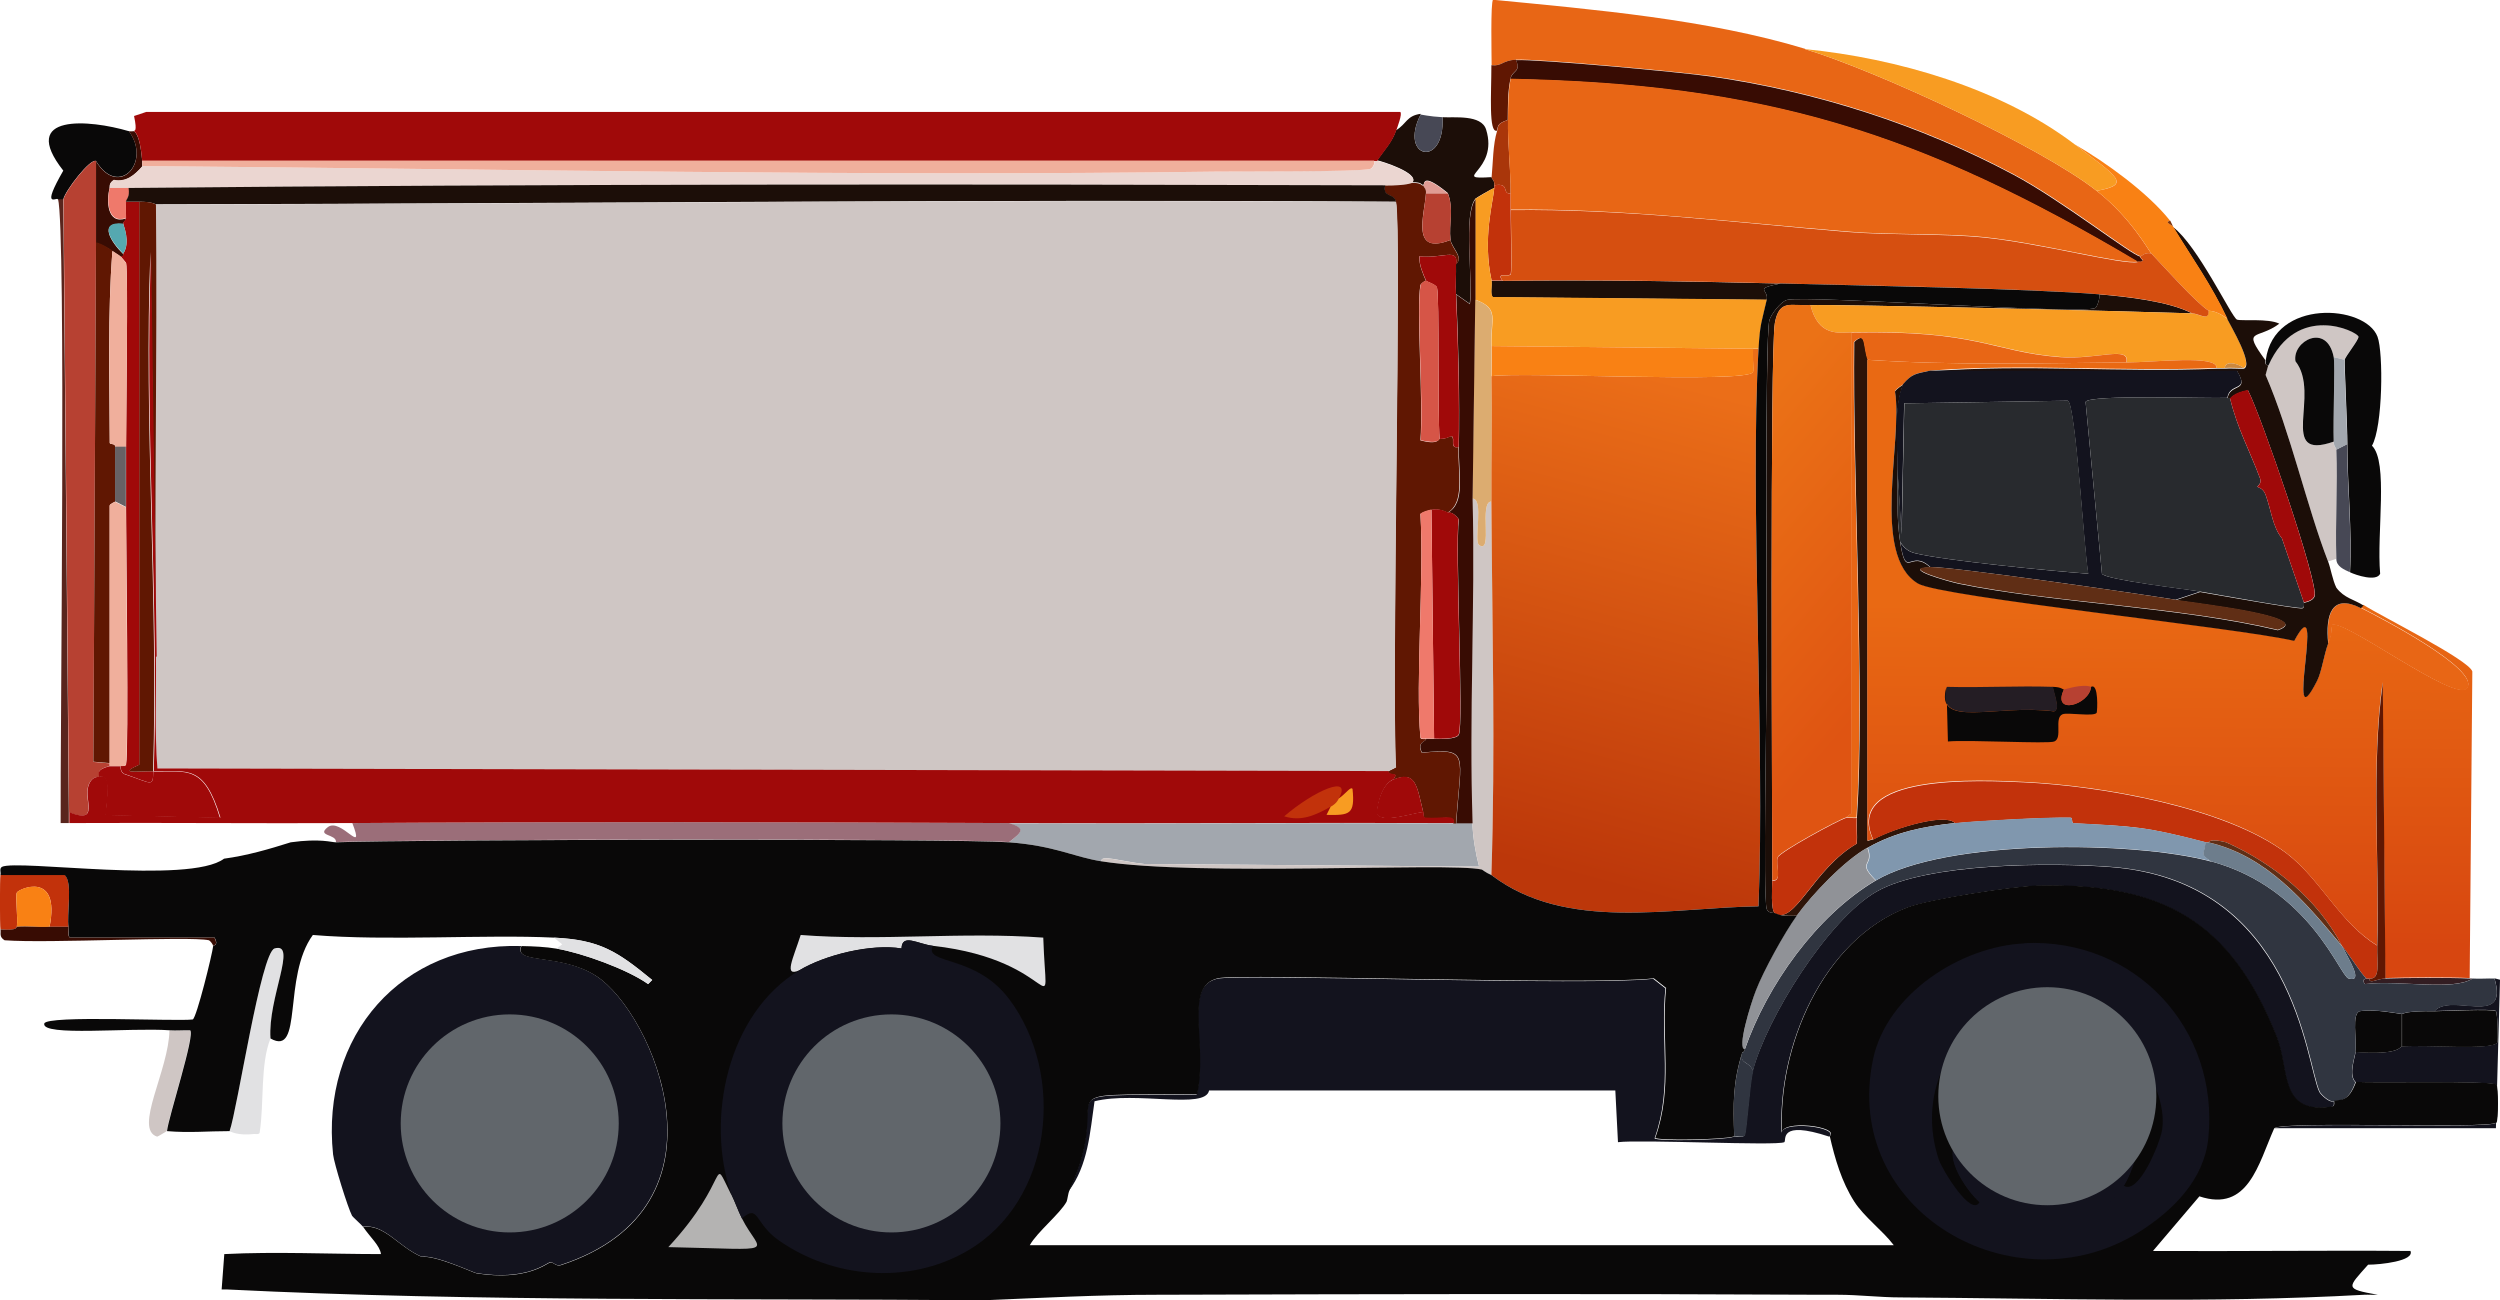 <?xml version="1.0" encoding="UTF-8"?>
<svg id="Capa_2" data-name="Capa 2" xmlns="http://www.w3.org/2000/svg" xmlns:xlink="http://www.w3.org/1999/xlink" viewBox="0 0 103.88 54.02">
  <defs>
    <style>
      .cls-1 {
        fill: #c76203;
      }

      .cls-1, .cls-2, .cls-3, .cls-4, .cls-5, .cls-6, .cls-7, .cls-8, .cls-9, .cls-10, .cls-11, .cls-12, .cls-13, .cls-14, .cls-15, .cls-16, .cls-17, .cls-18, .cls-19, .cls-20, .cls-21, .cls-22, .cls-23, .cls-24, .cls-25, .cls-26, .cls-27, .cls-28, .cls-29, .cls-30, .cls-31, .cls-32, .cls-33, .cls-34, .cls-35, .cls-36, .cls-37, .cls-38, .cls-39, .cls-40, .cls-41, .cls-42, .cls-43, .cls-44, .cls-45, .cls-46, .cls-47, .cls-48 {
        stroke-width: 0px;
      }

      .cls-2 {
        fill: #303540;
      }

      .cls-3 {
        fill: #282a2e;
      }

      .cls-4 {
        fill: #474855;
      }

      .cls-5 {
        fill: #1c0e08;
      }

      .cls-6 {
        fill: #431e07;
      }

      .cls-7 {
        fill: #f0af9c;
      }

      .cls-8 {
        fill: #f89c22;
      }

      .cls-9 {
        fill: #13131e;
      }

      .cls-10 {
        fill: #b4b3b2;
      }

      .cls-11 {
        fill: #7c310a;
      }

      .cls-12 {
        fill: #eba630;
      }

      .cls-13 {
        fill: #d65547;
      }

      .cls-14 {
        fill: #797c81;
      }

      .cls-15 {
        fill: #380c03;
      }

      .cls-16 {
        fill: #dcac70;
      }

      .cls-17 {
        fill: #331d22;
      }

      .cls-18 {
        fill: #a00909;
      }

      .cls-19 {
        fill: #c2320b;
      }

      .cls-20 {
        fill: #602e15;
      }

      .cls-21 {
        fill: #e09c94;
      }

      .cls-22 {
        fill: #f98114;
      }

      .cls-23 {
        fill: #8e4a13;
      }

      .cls-24 {
        fill: url(#Degradado_sin_nombre_407);
      }

      .cls-25 {
        fill: #090808;
      }

      .cls-26 {
        fill: #241d24;
      }

      .cls-27 {
        fill: #ef796b;
      }

      .cls-28 {
        fill: #ebd6d1;
      }

      .cls-29 {
        fill: #ca873e;
      }

      .cls-30 {
        fill: #9b6e79;
      }

      .cls-31 {
        fill: #676164;
      }

      .cls-32 {
        fill: #b74132;
      }

      .cls-33 {
        fill: #e86615;
      }

      .cls-34 {
        fill: url(#Degradado_sin_nombre_446);
      }

      .cls-35 {
        fill: #8097ae;
      }

      .cls-36 {
        fill: #59251d;
      }

      .cls-37 {
        fill: #a9360a;
      }

      .cls-38 {
        fill: url(#Degradado_sin_nombre_445);
      }

      .cls-39 {
        fill: #2e1408;
      }

      .cls-40 {
        fill: #601702;
      }

      .cls-41 {
        fill: #d64f10;
      }

      .cls-42 {
        fill: #cfc6c4;
      }

      .cls-43 {
        fill: #a2a7ae;
      }

      .cls-44 {
        fill: #6d7d8c;
      }

      .cls-45 {
        fill: #55a8b0;
      }

      .cls-46 {
        fill: #909297;
      }

      .cls-47 {
        fill: #61666b;
      }

      .cls-48 {
        fill: #e1e1e3;
      }
    </style>
    <linearGradient id="Degradado_sin_nombre_407" data-name="Degradado sin nombre 407" x1="90.14" y1="25.15" x2="90.03" y2="39.31" gradientUnits="userSpaceOnUse">
      <stop offset="0" stop-color="#e96913"/>
      <stop offset="1" stop-color="#d74610"/>
    </linearGradient>
    <linearGradient id="Degradado_sin_nombre_445" data-name="Degradado sin nombre 445" x1="70.35" y1="16.07" x2="64.94" y2="36.31" gradientUnits="userSpaceOnUse">
      <stop offset="0" stop-color="#eb6e18"/>
      <stop offset="1" stop-color="#bc370a"/>
    </linearGradient>
    <linearGradient id="Degradado_sin_nombre_446" data-name="Degradado sin nombre 446" x1="69.74" y1="20.43" x2="78.67" y2="28.11" gradientUnits="userSpaceOnUse">
      <stop offset="0" stop-color="#eb7216"/>
      <stop offset="1" stop-color="#df5412"/>
    </linearGradient>
  </defs>
  <g id="Capa_1-2" data-name="Capa 1">
    <g>
      <g>
        <path class="cls-42" d="M97.42,14.95l-.45-.11c-.28-1.45-1.72-.67-1.59.17,1.07,1.37-.77,4.17,1.59,3.34,0,.24.11.25.11.34.06,1.5-.05,3.02,0,4.53l-.34.11c-.9-2.28-1.57-5.39-2.6-7.76l.11-.4c1.17-2.63,3.69-1.41,3.74-1.19.03.14-.55.84-.57.96Z"/>
        <path class="cls-48" d="M11.24,43.15c-.43,1.06-.26,2.67-.45,3.91-.01.1-.23.05-.23.06-.7.08-.97-.11-1.02-.11.33-.93,1.29-7.42,1.87-7.59.97-.28-.29,2.07-.17,3.74Z"/>
        <path class="cls-42" d="M6.93,47s-.37.23-.4.23c-.99-.31.49-2.76.51-4.42.28.02.57-.01.85,0,.23.15-.91,3.64-.96,4.19Z"/>
        <path class="cls-9" d="M96.97,45.76s.04.21-.06.23c-2.25.37-1.78-1.51-2.32-2.89-1.93-4.87-4.8-6.4-9.91-6.29-1.03.02-4.53.56-5.44.91-3.53,1.34-5.4,5.83-5.21,9.4-.09-.59,2.43-.3,1.98.11-2.15-.71-1.76.17-1.87.23-.31.16-5.98-.12-6.91,0l-.11-2.15h-16.88c-.15.81-3.03.02-4.76.45-.19,1.29-.26,2.65-1.08,3.74,2.07-4.44-1.61-3.94,5.32-4.02.45-2.14-.58-4.46.85-4.81.88-.22,15.62.31,18.12,0l.51.4c-.22,2.18.31,4.11-.45,6.23.1.13,2.85.08,3.28-.06.12-.04.34.07.45-.06.08-.12.21-2.15.34-2.66.57-2.19,3.13-6.32,5.15-7.47,2.1-1.2,7.3-1.21,9.74-1.02,7.62.59,8.1,8.18,8.66,9.34.05.1.39.44.57.4Z"/>
        <path class="cls-43" d="M60.39,34.2h.79c.02.57.13,1.25.28,1.81l-13.93-.11c-.99-.12-1.82-.4-1.76-.11-1.16-.18-1.94-.65-3.85-.79.51-.41.74-.56,0-.79,6.15.02,12.31-.02,18.46,0Z"/>
        <path class="cls-30" d="M41.93,34.2c.74.23.51.39,0,.79-2.19-.16-24.71-.12-27.97,0,.03-.34-.83-.24-.34-.62.54-.42,1.57,1.26,1.02-.17,9.11-.06,18.19-.04,27.29,0Z"/>
        <path class="cls-42" d="M61.97,20.84c.03,5.17.17,10.35,0,15.52-.23-.09-.37-.22-.4-.23-1.43-.31-11.75.3-15.8-.34-.07-.29.77,0,1.76.11l13.93.11c-.15-.56-.26-1.24-.28-1.81-.15-4.48.11-8.99,0-13.48.51,0,.04,1.76.28,1.93.59.4-.02-1.81.51-1.81Z"/>
        <g>
          <path class="cls-9" d="M94.48,46.89c.38-.31,8.85.04,9.23-.23.09-.07.09-1.52,0-1.59-.24-.17-5.16-.06-5.83-.11-.3-.3-.03-.99,0-1.25,1.85.14,1.82-.22,1.93-.23,1.03-.08,3.79.17,3.96-.17.04-.08.01-1.2-.06-1.3-.08-.11-2.28,0-2.55,0,.7-.79,3.11.72,2.49-1.36l.23.06-.17,6.17h-9.23Z"/>
          <path class="cls-17" d="M98.44,40.66c.04.25.28.01.68,0,.89-.03,2.63-.04,3.51,0,.04,0,.08,0,.11,0-.79.52-3.04.06-4.47.23-.18-.21.07-.22.06-.23h.11Z"/>
          <path class="cls-25" d="M101.16,42.02c.27,0,2.47-.11,2.55,0,.07.1.1,1.22.06,1.3-.18.34-2.93.09-3.96.17v-1.36c.07,0,.11-.13,1.36-.11Z"/>
          <path class="cls-25" d="M99.8,42.13v1.36c-.1,0-.07.36-1.93.23.06-.6-.15-1.56.17-1.7.65-.11,1.67.12,1.76.11Z"/>
        </g>
        <g>
          <path class="cls-5" d="M59.03,4.76c-.93,1.83,1.02,2.26.91.11.48.03,1.61-.12,1.81.51.55,1.75-1.54,2.09.23,1.98,0,.09.13.11.11.34,0,.04,0,.08,0,.11-.12.04-.77.42-.79.45-.5.67-.09,3.29-.23,4.36l-.57-.4c-.02-.41.01-.83,0-1.25.34-.28-.19-.68-.23-1.02-.07-.64.14-1.3-.11-1.93-1.11-.91-.95-.34-1.02-.34-.11,0-.02-.11-.45-.11.3-.38-1.29-.88-1.47-.91.28-.4.63-.77.79-1.25.44-.26.43-.6,1.02-.68Z"/>
          <path class="cls-4" d="M59.94,4.87c.11,2.15-1.84,1.71-.91-.11.05,0,.35.08.91.11Z"/>
          <path class="cls-21" d="M60.16,8.04h-.91c.01-.21-.07-.21-.11-.34.07,0-.09-.57,1.02.34Z"/>
        </g>
        <g>
          <g>
            <path class="cls-25" d="M97.65,23.78c.09-1.78-.11-3.55-.11-5.32,0-.79-.13-3.34-.11-3.51.01-.12.59-.83.57-.96-.05-.22-2.57-1.44-3.74,1.19-.18.01-.09-.19-.11-.23.34-2.55,4.13-2.3,4.64-.96.25.66.22,3.75-.23,4.53.69.68.19,3.6.34,5.32-.15.34-1,.06-1.25-.06Z"/>
            <path class="cls-4" d="M97.65,23.78c-.24-.11-.58-.24-.57-.57-.05-1.51.06-3.03,0-4.53l.45-.23c0,1.77.2,3.55.11,5.32Z"/>
          </g>
          <path class="cls-43" d="M97.42,14.95c-.02.17.11,2.72.11,3.51l-.45.23c0-.09-.1-.1-.11-.34-.03-.93.06-3.17,0-3.51l.45.11Z"/>
          <path class="cls-25" d="M96.97,14.84c.06.34-.03,2.59,0,3.51-2.36.83-.51-1.97-1.59-3.34-.14-.84,1.31-1.62,1.59-.17Z"/>
        </g>
        <g>
          <path class="cls-19" d="M2.85,38.51h-.79c.46-2.34-1.28-1.58-1.36-1.42-.07.15.05,1.02,0,1.42-.03,0,.07.18-.68.11-.03-.16-.03-2.15,0-2.27h2.66c.36.27.08,1.69.17,2.15Z"/>
          <path class="cls-22" d="M2.06,38.51c-.45.03-.91-.04-1.36,0,.05-.4-.07-1.27,0-1.42.07-.17,1.82-.92,1.36,1.42Z"/>
        </g>
        <path class="cls-16" d="M61.97,14.38c.02.41,0,.83,0,1.25.03,1.73-.01,3.47,0,5.21-.53,0,.08,2.21-.51,1.81-.24-.17.22-1.94-.28-1.93l.11-8.27c1.04.38.63.8.68,1.93Z"/>
        <g>
          <path class="cls-39" d="M77.6,14.95v19.99l.23-.06c.98-.52,3.03-1.1,3.4-.68-1.31.14-2.46.37-3.62,1.02-.96.53-2.29,1.93-2.94,2.83-.34,0-.57.04-.91-.11.82.52,1.58-1.84,3.4-2.89.02-.36-.02-.72,0-1.08.34-5.02-.18-14.25-.11-19.76.51-.48.36.16.57.74Z"/>
          <path class="cls-5" d="M91.08,13.02c-2.26-.08-15.06-.39-15.86-.34-.78.05-1.28-.27-1.47.74-.21,1.14-.11,20.07-.11,23.16,0,.26-.07,1.24.11,1.36-.02-.01-.28.02-.34-.17-.16-.48,0-8.62,0-10.08,0-1.91-.07-13.69.11-14.38.07-.25.47-.78.74-.85.77-.2,12.22.62,12.8.34.08-.04.21-.43.17-.57,1.14.1,2.9.29,3.85.79Z"/>
          <path class="cls-19" d="M98.78,39.3c-.02.73.15,1.41-.34,1.36h-.11c-.26-.24-.67-.94-1.02-1.36-.99-1.93-2.85-3.43-4.81-4.3-.72-.18-.7,0-.74,0-.04,0-.08,0-.11,0-2.49-.65-2.94-.66-5.49-.79-.09,0-.03-.22-.11-.23-.78-.03-3.91.13-4.81.23-.37-.43-2.42.16-3.4.68-1.26-2.76,4.47-2.46,6.29-2.38,3.15.15,8.32,1.03,10.87,2.94,1.42,1.07,2.23,2.91,3.79,3.85Z"/>
          <path class="cls-8" d="M91.08,13.02c.29.01.71.35.68-.11.04.02.3-.04.79.34.12.25,1.09,1.87.68,2.04-.23-.17-.74-.34-.79,0-.11,0-.23,0-.34,0,.06-.56-2.59-.23-3.74-.23.16-.72-1.21-.1-2.77-.23-2.8-.22-3.36-1.13-8.66-1.02-.51.01-1.37.19-1.7-1.13.79-.05,13.6.26,15.86.34Z"/>
          <path class="cls-33" d="M88.36,15.06c-3.59.03-7.19.13-10.76-.11-.21-.57-.05-1.21-.57-.74-.06,5.52.45,14.75.11,19.76-.14.02-.34-.03-.45,0l.23-.17V13.82c5.3-.11,5.86.8,8.66,1.02,1.56.12,2.94-.5,2.77.23Z"/>
          <g>
            <path class="cls-24" d="M88.36,15.06c1.14,0,3.8-.33,3.74.23-3.95.17-7.94-.2-11.89.11-.6.13-.74.1-1.13.57-.01.02-.25.14-.34.28.34,2-1.01,6.82.96,7.98.94.56,13.28,1.83,15.63,2.38,1.39-2.56-.48,4.5.96,1.64.18-.36.28-1.08.45-1.53.1-.27.16-.44.11-.74.32-.46,5.19,3.27,5.66,2.6.56-.78-3.71-2.98-4.42-3.34l.11-.11c.71.46,4.38,2.28,4.53,2.77l-.11,12.74c-.88-.04-2.63-.03-3.51,0l-.11-12.29c-.49,3.53-.12,7.31-.23,10.93-1.56-.94-2.37-2.78-3.79-3.85-2.55-1.92-7.73-2.79-10.87-2.94-1.81-.09-7.55-.38-6.29,2.38l-.23.06V14.95c3.57.24,7.17.14,10.76.11Z"/>
            <g>
              <g>
                <path class="cls-33" d="M98.1,25.26c.71.36,4.98,2.56,4.42,3.34-.47.66-5.35-3.07-5.66-2.6.05.29,0,.46-.11.74-.12-1.2.14-2.09,1.36-1.47Z"/>
                <path class="cls-40" d="M99.12,40.66c-.39.01-.64.25-.68,0,.49.05.32-.63.34-1.36.1-3.62-.26-7.4.23-10.93l.11,12.29Z"/>
              </g>
              <g>
                <path class="cls-25" d="M85.31,28.54c.36.01.39.11.45.11-.51,1.08,1.05.65,1.13-.11.32-.17.26,1.02.23,1.08-.12.17-1.21-.03-1.42.06-.36.16.02.98-.34,1.13-.24.11-3.6-.08-4.42,0l-.06-2.27c-.51,1.78,2.02.7,4.47,1.02.26-.1-.02-.74-.06-1.02Z"/>
                <path class="cls-26" d="M85.31,28.54c.04.28.31.92.06,1.02-2.45-.32-4.98.76-4.47-1.02,1.47.04,2.95-.05,4.42,0Z"/>
                <path class="cls-32" d="M86.89,28.54c-.08.77-1.64,1.19-1.13.11.06,0,.75-.25,1.13-.11Z"/>
              </g>
            </g>
          </g>
          <g>
            <path class="cls-5" d="M94.14,14.95s-.07.24.11.23l-.11.4c1.03,2.37,1.71,5.47,2.6,7.76.1.25.18.76.34,1.08.33.44.75.49,1.13.74l-.11.11c-1.22-.62-1.48.27-1.36,1.47-.17.45-.27,1.17-.45,1.53-1.44,2.86.42-4.2-.96-1.64-2.35-.55-14.68-1.82-15.63-2.38-1.98-1.17-.62-5.98-.96-7.98.09-.14.33-.27.34-.28-.38.91-.22,2.37-.23,3.51,0,1.04-.05,2.02.11,3.06.25,1.58.41.24,1.25,1.02-1.29.02.77.59,1.19.68,3.92.8,9.18.96,13.25,1.93,1.61-.55-3.44-1.11-4.25-1.25l1.02-.34c.64.11,4.04.72,4.25.68.1-.02.04-.22.06-.23.02-.01.39-.06.45-.28.16-.56-2.22-7.48-2.77-8.55-.63.13-.7.34-.74.34-.04,0-.08,0-.11,0,.09-.66.94-.23.4-1.13h-12.74c3.96-.31,7.94.06,11.89-.11.11,0,.23,0,.34,0,.26-.02.53.01.79,0,.41-.17-.56-1.79-.68-2.04-.68-1.45-1.45-2.51-2.27-3.85,1.03.77,2.44,3.76,2.66,3.85.17.07,1.31-.06,1.76.17-.92.69-1.58.15-.57,1.53Z"/>
            <path class="cls-9" d="M80.21,15.4h12.74c.55.9-.31.47-.4,1.13-.75.04-5.74-.15-5.89.17l.68,7.14c.15.25,3.53.64,4.08.74l-1.02.34c-1.73-.28-9.26-1.37-10.19-1.36-.84-.78-1,.56-1.25-1.02.17.24.33.38.62.45,1.22.3,5.58.73,7.19.85-.17-.83-.52-7.04-.85-7.19l-6.8.11-.11,5.44-.17-2.72c0-1.15-.16-2.6.23-3.51.39-.46.53-.43,1.13-.57Z"/>
            <path class="cls-3" d="M92.55,16.54s.08,0,.11,0c.3,1.26.83,2.21,1.25,3.34.08.22-.12.32-.11.34.01.04.23.04.34.34.23.62.29,1.34.68,1.81l.91,2.66s.04.21-.06.23c-.21.05-3.61-.57-4.25-.68-.55-.09-3.93-.49-4.08-.74l-.68-7.14c.15-.32,5.14-.13,5.89-.17Z"/>
            <path class="cls-3" d="M78.96,22.54c-.16-1.03-.12-2.02-.11-3.06l.17,2.72.11-5.44,6.8-.11c.33.15.68,6.36.85,7.19-1.61-.12-5.98-.55-7.19-.85-.29-.07-.45-.21-.62-.45Z"/>
            <path class="cls-20" d="M80.21,23.56c.93-.01,8.46,1.08,10.19,1.36.81.13,5.86.7,4.25,1.25-4.07-.97-9.33-1.12-13.25-1.93-.42-.09-2.48-.66-1.19-.68Z"/>
            <path class="cls-18" d="M95.73,25.03l-.91-2.66c-.39-.47-.45-1.19-.68-1.81-.11-.3-.33-.3-.34-.34,0-.02.19-.12.11-.34-.42-1.14-.95-2.08-1.25-3.34.04,0,.1-.21.74-.34.56,1.07,2.93,8,2.77,8.55-.06.23-.43.27-.45.28Z"/>
          </g>
          <path class="cls-29" d="M93.23,15.29c-.26.01-.53-.02-.79,0,.05-.34.57-.17.79,0Z"/>
          <g>
            <path class="cls-33" d="M75,2.04c2.92.88,9.77,4.04,12.12,5.89,1.43,1.12,2.15,2.48,2.27,2.6-.28-.06-.37.12-.45.11-.31-.02-3.25-2.33-5.27-3.4-3.88-2.07-8.22-3.46-12.57-4.08-1.22-.17-7.22-.73-8.1-.68-.57.03-.57.27-1.02.23,0-.36-.05-2.64.06-2.72,4.22.41,8.91.81,12.97,2.04Z"/>
            <path class="cls-8" d="M86.21,6c1.8,1.37,2.36,1.66.91,1.93-2.35-1.85-9.2-5.01-12.12-5.89,3.81.38,8.13,1.62,11.21,3.96Z"/>
            <path class="cls-22" d="M90.18,9.17c-.24.05,0,.14.11.23.81,1.34,1.59,2.4,2.27,3.85-.5-.38-.76-.32-.79-.34-.52-.33-1.84-1.81-2.38-2.38-.12-.13-.84-1.48-2.27-2.6,1.46-.26.89-.56-.91-1.93,1.3.75,3.04,2.01,3.96,3.17Z"/>
            <path class="cls-40" d="M62.99,2.49c.23.5-.16.42-.23.79-.12.61-.1,1.09-.11,1.7-.47.17-.39.26-.45.45-.35.11-.23-1.52-.23-2.72.45.05.45-.2,1.02-.23Z"/>
            <path class="cls-11" d="M90.29,9.4c-.12-.09-.35-.17-.11-.23l.11.23Z"/>
            <path class="cls-5" d="M62.43,11.67c3.85-.05,7.7.02,11.55.11-1.15.24-.47.23-.57.68q-5.69-.06-11.38-.11c-.13-.09-.02-.52-.06-.68h.45Z"/>
            <path class="cls-15" d="M88.93,10.65c-.02.08.12.16.11.17-.05.1-.15.04-.23.06-9.02-5.35-15.44-7.38-26.05-7.59.07-.37.46-.29.23-.79.88-.05,6.87.5,8.1.68,4.35.62,8.69,2.01,12.57,4.08,2.01,1.07,4.95,3.38,5.27,3.4Z"/>
            <g>
              <path class="cls-37" d="M62.77,8.04c-.39.03,0-.46-.68-.34.02-.23-.12-.25-.11-.34.06-.61.05-1.35.23-1.93.06-.2-.02-.28.45-.45-.02,1,.12,2.04.11,3.06Z"/>
              <path class="cls-41" d="M88.82,10.87c.07-.02.17.04.23-.06,0-.01-.14-.09-.11-.17.08,0,.17-.17.45-.11.54.57,1.86,2.05,2.38,2.38.03.46-.39.12-.68.11-.95-.5-2.71-.7-3.85-.79-2.91-.24-9.76-.37-13.25-.45-3.85-.1-7.7-.16-11.55-.11-.29-.39.27-.13.34-.28.05-.13,0-2.15,0-2.66,4.69-.06,9.32.52,13.99.91,1.76.14,3.99.06,5.66.23,2.38.24,5.81,1.16,6.4,1.02Z"/>
              <path class="cls-19" d="M62.77,8.04c0,.23,0,.45,0,.68,0,.51.05,2.54,0,2.66-.06.15-.63-.1-.34.28h-.45c-.39-1.77.07-3.28.11-3.85,0-.04,0-.08,0-.11.68-.12.29.37.68.34Z"/>
              <path class="cls-33" d="M88.82,10.87c-.59.14-4.02-.78-6.4-1.02-1.68-.17-3.91-.08-5.66-.23-4.66-.38-9.3-.96-13.99-.91,0-.23,0-.45,0-.68,0-1.02-.13-2.05-.11-3.06.01-.6,0-1.09.11-1.7,10.61.21,17.03,2.24,26.05,7.59Z"/>
            </g>
          </g>
          <g>
            <path class="cls-38" d="M73.07,14.5c-.36,6.22.27,16.36,0,23.16-3.66.05-7.98,1.07-11.1-1.3.17-5.17.03-10.35,0-15.52-.01-1.74.03-3.48,0-5.21,1.32-.19,10.62.31,10.87-.17.05-.1-.04-.69,0-.96h.23Z"/>
            <path class="cls-8" d="M62.09,7.81c-.04.57-.5,2.09-.11,3.85.04.16-.07.59.06.68q5.69.06,11.38.11c-.2.89-.28.96-.34,2.04h-.23l-10.87-.11c-.05-1.13.36-1.55-.68-1.93v-4.19s.67-.41.79-.45Z"/>
            <path class="cls-22" d="M72.85,14.5c-.04.27.05.86,0,.96-.25.48-9.55-.02-10.87.17,0-.41.02-.83,0-1.25l10.87.11Z"/>
          </g>
          <path class="cls-19" d="M77.15,33.98c-.02.36.02.72,0,1.08-1.82,1.04-2.58,3.41-3.4,2.89-.18-.12-.11-1.1-.11-1.36.44.08.12-.69.23-.96.09-.23,2.5-1.54,2.83-1.64.11-.03.31.02.45,0Z"/>
          <path class="cls-34" d="M75.23,12.68c.33,1.32,1.18,1.14,1.7,1.13v19.99l-.23.17c-.33.1-2.74,1.41-2.83,1.64-.11.27.22,1.04-.23.96,0-3.09-.1-22.02.11-23.16.19-1.01.69-.68,1.47-.74Z"/>
        </g>
        <g>
          <path class="cls-2" d="M91.87,35.79c4.12,1.12,5.35,4.77,5.72,4.87.64.18.01-.78-.28-1.36.35.42.76,1.12,1.02,1.36,0,0-.24.02-.06.23,1.43-.17,3.69.3,4.47-.23.3.02.61-.01.91,0,.62,2.08-1.79.57-2.49,1.36-1.25-.02-1.29.11-1.36.11-.09,0-1.11-.22-1.76-.11-.32.14-.11,1.1-.17,1.7-.03.26-.3.95,0,1.25-.32.9-.68.72-.91.79-.17.04-.52-.29-.57-.4-.56-1.17-1.04-8.76-8.66-9.34-2.44-.19-7.64-.18-9.74,1.02-2.02,1.16-4.59,5.28-5.15,7.47-.18-.47-.57-.25-.45-.79,0,0,.06.05.11-.11.92-2.66,2.98-5.57,5.44-7.02,2.92-1.73,10.72-1.66,13.93-.79Z"/>
          <path class="cls-46" d="M77.94,36.58c-2.45,1.45-4.52,4.36-5.44,7.02-.35.03.25-1.89.45-2.44.31-.82,1.18-2.4,1.7-3.11.65-.9,1.99-2.3,2.94-2.83.3.82-.48.53.34,1.36Z"/>
          <path class="cls-2" d="M72.85,44.51c-.13.51-.26,2.54-.34,2.66-.11.13-.33.02-.45.06-.05-1.35-.06-2.23.34-3.51-.12.54.27.33.45.79Z"/>
          <path class="cls-35" d="M91.65,35c-.03.49-.27.47.23.79-3.21-.87-11.01-.94-13.93.79-.82-.83-.04-.54-.34-1.36,1.17-.65,2.32-.88,3.62-1.02.9-.1,4.04-.26,4.81-.23.09,0,.03.22.11.23,2.55.14,3,.14,5.49.79Z"/>
          <path class="cls-44" d="M97.31,39.3c.3.58.92,1.54.28,1.36-.37-.1-1.6-3.75-5.72-4.87-.5-.32-.26-.3-.23-.79.04,0,.08,0,.11,0,2.44.56,4.03,2.48,5.55,4.3Z"/>
          <path class="cls-20" d="M97.31,39.3c-1.52-1.82-3.11-3.74-5.55-4.3.04,0,.02-.18.74,0,1.96.87,3.82,2.37,4.81,4.3Z"/>
        </g>
        <g>
          <path class="cls-36" d="M2.63,8.27l.23,25.48v.45h-.34c-.02-3.51.23-24.68-.11-25.94h.23Z"/>
          <path class="cls-25" d="M5.35,5.44c.96,1.28-.41,2.81-1.36,1.25-.24-.12-1.28,1.23-1.36,1.59h-.23c-.03-.11-.72.46.23-1.19-1.88-2.39,1.1-2.12,2.72-1.64Z"/>
          <path class="cls-15" d="M5.57,5.44c0,.07.23,0,.34,1.25v.23c-.33.37-.68.67-1.19.57-.22.15-.15.27-.17.34-.13.5-.11,1.51.68,1.25,0,.11-.11.12-.11.23-1.07-.11-.5.76,0,1.25-.01.02.02.13-.11.11-.01-.02-.27-.18-.34-.23-.18-.12-.47-.29-.68-.34v-3.4c.95,1.56,2.32.03,1.36-1.25.06.02.15,0,.23,0Z"/>
          <path class="cls-28" d="M58.69,7.59c-.06,0-.17.12-1.13.11-17.4-.04-34.81-.06-52.21.11h-.79c.02-.07-.05-.19.17-.34.51.1.86-.19,1.19-.57,14.89.12,29.79.44,44.68.23,1.06-.02,5.8.01,6.34-.11.09-.02.21-.22.17-.34.04,0,.08,0,.11,0,.19.03,1.77.53,1.47.91Z"/>
          <g>
            <path class="cls-18" d="M58.01,5.44c-.16.48-.51.84-.79,1.25-.04,0-.08,0-.11,0H5.91c-.11-1.24-.33-1.18-.34-1.25,0-.03.15.08,0-.62l.51-.17h52.1c.11.06-.13.67-.17.79Z"/>
            <path class="cls-7" d="M57.1,6.68c.04.12-.08.32-.17.34-.54.13-5.29.1-6.34.11-14.89.21-29.79-.11-44.68-.23v-.23h51.19Z"/>
          </g>
          <path class="cls-40" d="M59.14,7.7c.04.13.13.13.11.34-.06.9-.65,2.59,1.02,1.93.04.34.57.74.23,1.02.11-.72-.55-.23-1.53-.34,0,.38.14.69.28,1.02-.07,0-.22.14-.23.17-.18,1.05.13,4.81,0,6.46.76.2.75-.06.79-.06.34,0,.46-.15.51-.11.15.09-.1.52.28.45-.02,1.12.27,2.3-.45,2.72-.22-.1-.43-.17-.68-.11-.17.04-.31.07-.45.17.16,2.66-.21,6.99,0,9.29,0,.09.22.05.23.06.02.11-.41.12-.17.57,2-.19,1.62.03,1.42,2.94h-.11c.09-.39-.49-.16-1.19-.23-.09,0-.04-.23-.06-.23-.27-1.12-.31-1.75-1.25-1.36.25-.36-.11-.1-.23-.34l.34-.17c-.19-3.66.25-22.35,0-23.5-.08-.38-.57-.16-.45-.68.96,0,1.08-.11,1.13-.11.44,0,.34.11.45.11Z"/>
          <path class="cls-15" d="M61.3,12.46l-.11,8.27c.11,4.49-.15,8.99,0,13.48h-.68c.2-2.92.58-3.13-1.42-2.94-.24-.45.19-.46.17-.57h.34c.23.01.92.03,1.02-.17.21-.4-.16-7.77,0-8.95-.26-.34-.43-.27-.45-.28.73-.42.43-1.59.45-2.72.04-1.94-.02-4.39-.11-6.34l.57.4c.13-1.07-.28-3.69.23-4.36v4.19Z"/>
          <path class="cls-18" d="M60.5,10.99c.01.41-.02.83,0,1.25.09,1.95.15,4.4.11,6.34-.39.07-.13-.36-.28-.45-.05-.03-.17.11-.51.11-.09-1.06,0-5.89-.11-6.29-.04-.13-.44-.25-.45-.28-.14-.33-.29-.64-.28-1.02.98.11,1.63-.38,1.53.34Z"/>
          <path class="cls-32" d="M60.16,8.04c.26.62.04,1.29.11,1.93-1.66.67-1.08-1.02-1.02-1.93h.91Z"/>
          <path class="cls-32" d="M3.99,6.68v3.4l-.11,21.58.68.06v.11c-.65.16-.38.37-.45.45-.02.02-.31-.05-.45.4-.18.57.48,1.58-.79,1.08l-.23-25.48c.08-.36,1.12-1.71,1.36-1.59Z"/>
          <path class="cls-40" d="M4.67,10.42c-.2,2.65-.12,5.33-.11,7.98,0,.09.23,0,.23.17,0,.76,0,1.51,0,2.27,0,.01-.23.09-.23.17,0,3.57,0,7.14,0,10.7l-.68-.06.11-21.58c.21.04.5.22.68.34Z"/>
          <path class="cls-18" d="M5.8,8.38v23.39c-.91.41-.14.27.57.28-.02.67-.03.51-1.19.11-.2-.07-.15-.34-.17-.34.08,0,.21.03.23-.06.12-.52,0-9.17,0-10.7,0-.83,0-1.66,0-2.49,0-1.29.09-7.27,0-7.64,0-.02-.17-.21-.23-.28.14.01.1-.1.11-.11.32-.49,0-1.18,0-1.25,0-.11.11-.12.11-.23,0-.22-.02-.46,0-.68.19,0,.38,0,.57,0Z"/>
          <path class="cls-7" d="M5.01,10.65c.05.07.22.27.23.28.09.37,0,6.35,0,7.64h-.45c0-.17-.23-.08-.23-.17,0-2.66-.09-5.33.11-7.98.07.05.33.21.34.23Z"/>
          <path class="cls-27" d="M5.35,7.81c.06.37-.1.49-.11.57-.02.22,0,.46,0,.68-.79.26-.81-.75-.68-1.25h.79Z"/>
          <path class="cls-45" d="M5.12,9.29c0,.06.32.76,0,1.25-.5-.49-1.07-1.36,0-1.25Z"/>
          <g>
            <path class="cls-5" d="M57.56,7.7c-.12.52.37.3.45.68-17.18-.11-34.36.08-51.53.11-.03,0-.11-.1-.68-.11-.19,0-.38,0-.57,0,0-.08.18-.2.11-.57,17.4-.17,34.81-.16,52.21-.11Z"/>
            <path class="cls-42" d="M58.01,8.38c.25,1.15-.19,19.84,0,23.5l-.34.17q-25.57-.06-51.14-.11c-.12-1.55-.04-3.1-.06-4.64-.07-6.27.06-12.54,0-18.8,17.18-.03,34.35-.22,51.53-.11Z"/>
          </g>
          <path class="cls-40" d="M6.48,8.49c.06,6.27-.07,12.54,0,18.8l-.23-16.82c-.28,7.17.33,14.42.11,21.58-.71-.01-1.48.13-.57-.28V8.38c.57,0,.65.11.68.11Z"/>
          <path class="cls-18" d="M5.01,31.83s-.03.27.17.34c1.16.39,1.17.55,1.19-.11,1.42.02,2.1-.3,2.77,1.93l-4.76-.11c.04-.67.27-1.76-.28-1.59.07-.08-.2-.29.45-.45.02,0,.43,0,.45,0Z"/>
          <path class="cls-18" d="M59.14,33.75c-.32,0-1.76.51-1.93.06-.03-.08.1-1.18.68-1.42.94-.39.98.24,1.25,1.36Z"/>
          <g>
            <path class="cls-18" d="M6.48,27.29c.02,1.55-.06,3.1.06,4.64q25.57.06,51.14.11c.11.24.47-.02.23.34-.58.24-.71,1.34-.68,1.42.16.45,1.61-.07,1.93-.06.01,0-.04.22.06.23.69.06,1.28-.17,1.19.23-6.15-.02-12.31.02-18.46,0-9.1-.04-18.19-.06-27.29,0-3.93.02-7.85-.02-11.78,0v-.45c1.27.5.61-.51.79-1.08.14-.45.43-.37.45-.4.56-.17.32.91.28,1.59l4.76.11c-.68-2.23-1.36-1.9-2.77-1.93.22-7.16-.4-14.41-.11-21.58l.23,16.82Z"/>
            <path class="cls-19" d="M55.63,33.18s-.05.18-.34.34c-.61.34-1.2.63-1.93.4,1.22-1.05,2.85-1.78,2.27-.74Z"/>
            <path class="cls-8" d="M55.29,33.52c.29-.16.32-.33.34-.34.31-.22.49-.51.57-.4.11,1.07-.12,1.1-1.08,1.08l.17-.34Z"/>
          </g>
          <g>
            <path class="cls-18" d="M60.16,21.29s.2-.06.45.28c-.16,1.18.21,8.55,0,8.95-.1.2-.79.18-1.02.17l-.11-9.51c.24-.05.46,0,.68.11Z"/>
            <path class="cls-27" d="M59.48,21.18l.11,9.51h-.34s-.22.04-.23-.06c-.21-2.3.16-6.63,0-9.29.14-.1.29-.13.45-.17Z"/>
          </g>
          <path class="cls-13" d="M59.82,18.23s-.03.25-.79.06c.13-1.65-.18-5.41,0-6.46,0-.03.16-.18.23-.17.01.03.42.15.45.28.11.4.02,5.23.11,6.29Z"/>
          <path class="cls-7" d="M5.23,21.07c0,1.54.12,10.18,0,10.7-.02.08-.15.06-.23.06-.02,0-.43,0-.45,0v-.11c0-3.57,0-7.14,0-10.7,0-.08.23-.16.23-.17l.45.23Z"/>
          <path class="cls-31" d="M5.23,18.57c0,.83,0,1.66,0,2.49l-.45-.23c0-.76,0-1.51,0-2.27h.45Z"/>
        </g>
        <g>
          <path class="cls-9" d="M21.66,39.3c-.34.78,1.62.28,3.11,1.25,2.32,1.49,5.94,9.58-1.47,12.01-.22.07-.32-.15-.45-.11-.16.04-.98.78-3.06.45-.12-.02-1.69-.76-2.27-.68-.99-.43-1.53-1.36-2.44-1.25-.03-.05-.44-.42-.45-.45-.18-.34-.75-2.18-.79-2.55-.52-4.93,2.83-8.81,7.81-8.66Z"/>
          <path class="cls-9" d="M22.45,49.49c.69-.71,1.29-1.45,1.36-2.49.08-1.3-.59-2.71-1.81-3.17-1.48-.55-2.75,0-3.62,1.25-1.61,2.29-.42,5.23,2.49,4.98-1.05.87-2.27-.87-3.45-.68-4.21-5.48,4.47-10.35,6.97-4.7.42.94.06,2.26.34,2.94-.84.5-1.43,1.37-2.27,1.87Z"/>
          <path class="cls-12" d="M18.6,45.42c-.02.05-.1.46-.11.57-.3,2.42,1.68,3.87,3.68,2.94.82-.38,1-1.41,1.64-1.93-.07,1.04-.67,1.78-1.36,2.49-.49.29-1,.52-1.59.57-2.91.25-4.1-2.69-2.49-4.98l.23.34Z"/>
          <path class="cls-23" d="M22,43.83c.01.15-.16.13-.34.11-1.01-.08-2.64.35-3.06,1.47l-.23-.34c.88-1.25,2.14-1.8,3.62-1.25Z"/>
          <path class="cls-6" d="M21.66,43.94c-.05.24,0,.98-.17,1.13-.12.11-2.68,1.25-3,.91.01-.11.09-.51.11-.57.41-1.13,2.05-1.55,3.06-1.47Z"/>
          <g>
            <path class="cls-11" d="M23.81,47c-.64.52-.83,1.55-1.64,1.93-2.01.92-3.98-.52-3.68-2.94.32.34,2.88-.8,3-.91.17-.16.12-.9.17-1.13.18.01.35.03.34-.11,1.23.46,1.9,1.87,1.81,3.17Z"/>
            <path class="cls-8" d="M23.24,46.89c-.56,1.36-1.15,2.66-2.94,1.87.27-.24.02-.49,0-.74.47.74.68-.17,1.19-.23.6-.06,1.19.98,1.64-1.13.15.01.12.11.11.23Z"/>
            <path class="cls-1" d="M23.13,46.66c-.45,2.11-1.04,1.07-1.64,1.13-.51.05-.72.97-1.19.23,0-.1-.23-.25-.06-.45.67.07.86-.01,1.42-.23.58-.23,1.07-.72,1.47-.68Z"/>
            <path class="cls-23" d="M23.24,46.89c0-.11.04-.21-.11-.23-.4-.04-.89.45-1.47.68-.11-.17.09-1.31.17-1.36.1-.07,2.22-.33,1.76.85-.04.11-.33.03-.34.06Z"/>
          </g>
        </g>
        <g>
          <path class="cls-25" d="M87.23,12.23c.04.14-.09.53-.17.57-.58.28-12.03-.54-12.8-.34-.27.07-.67.6-.74.85-.19.69-.11,12.47-.11,14.38,0,1.46-.16,9.6,0,10.08.06.19.32.16.34.17.33.15.56.12.91.11-.52.72-1.39,2.3-1.7,3.11-.21.54-.81,2.46-.45,2.44-.06.16-.11.11-.11.11-.4,1.28-.39,2.16-.34,3.51-.43.14-3.18.18-3.28.06.76-2.12.23-4.05.45-6.23l-.51-.4c-2.5.31-17.24-.22-18.12,0-1.43.35-.4,2.67-.85,4.81-6.93.08-3.25-.42-5.32,4.02-.04.08-.08.39-.11.45-.27.5-1.23,1.27-1.53,1.81h35.9c-.47-.62-1.22-1.16-1.64-1.81-.53-.83-.8-1.77-1.02-2.72.44-.41-2.07-.71-1.98-.11-.19-3.57,1.68-8.06,5.21-9.4.91-.35,4.41-.88,5.44-.91,5.11-.11,7.98,1.42,9.91,6.29.55,1.38.07,3.25,2.32,2.89.1-.02.05-.22.06-.23.23-.08.58.11.91-.79.68.06,5.59-.06,5.83.11.09.07.09,1.52,0,1.59-.38.27-8.85-.08-9.23.23-.66,1.48-1.08,3.51-3.11,2.83l-1.93,2.27c3.57.02,7.14-.03,10.7,0,.18.42-1.26.57-1.76.57-.86.97-1,1,.4,1.25-.19.01-.38-.01-.57,0-6.42.36-12.84.15-19.25.11-.87,0-1.75-.11-2.6-.11-.19,0-.38,0-.57,0-9.26-.05-18.49-.03-27.75,0-2.39,0-4.81.13-7.19.23-10.49-.09-20.95.07-31.43-.45-.08,0-.15,0-.23,0l.11-1.47c2.15-.11,4.36,0,6.51,0-.04-.35-.45-.7-.74-1.13.9-.11,1.45.82,2.44,1.25.57-.08,2.15.66,2.27.68,2.08.33,2.9-.41,3.06-.45.13-.04.23.18.45.11,7.41-2.43,3.79-10.51,1.47-12.01-1.5-.97-3.46-.47-3.11-1.25.49.01.99.03,1.47.11,1.02.17,2.92.85,3.79,1.47l.17-.17c-1.45-1.19-2.16-1.66-4.08-1.76-2.87-.14-6.92.15-10.02-.11-1.27,1.74-.39,5.08-1.76,4.3-.12-1.67,1.14-4.02.17-3.74-.57.17-1.54,6.66-1.87,7.59-.92,0-1.66.08-2.6,0,.05-.55,1.19-4.04.96-4.19-.28-.01-.57.02-.85,0-1.64-.12-5.34.27-5.21-.28.09-.36,5.51-.08,6.17-.17.16-.07.81-2.71.85-3.06,0-.02.24,0,.06-.34H2.91c-.11-.07-.03-.33-.06-.45-.09-.46.19-1.88-.17-2.15H.02c.03-.11-.06-.26.06-.34.62-.32,7.8.74,9.23-.34.96-.13,1.85-.39,2.77-.68,1.22-.17,1.7,0,1.87,0,3.26-.12,25.79-.16,27.97,0,1.91.14,2.7.61,3.85.79,4.05.64,14.37.03,15.8.34.02,0,.16.13.4.23,3.12,2.37,7.44,1.35,11.1,1.3.27-6.8-.36-16.94,0-23.16.06-1.08.14-1.15.34-2.04.1-.45-.58-.44.57-.68,3.49.09,10.34.21,13.25.45Z"/>
          <path class="cls-15" d="M2.06,38.51h.79c.02.12-.06.39.06.45h6c.18.34-.05.32-.06.34,0-.07-.13-.22-.17-.23-.83-.18-6.67.14-8.49,0-.24-.15-.14-.29-.17-.45.75.06.65-.11.68-.11.45-.04.91.03,1.36,0Z"/>
          <path class="cls-48" d="M38.76,39.3c-.61-.07-1.28-.53-1.3.11-1.25-.21-3.17.26-4.25.91-.66.29-.26-.47.06-1.47,3.36.26,6.66-.14,10.08.11.13,3.98.78.94-4.59.34Z"/>
          <path class="cls-10" d="M30.38,49.61c.16.32.29.69.45,1.02.76,1.51,1.72,1.29-3.06,1.19,2.65-2.86,1.73-3.93,2.6-2.21Z"/>
          <path class="cls-48" d="M23.13,39.41l.23-.17-.34-.28c1.92.09,2.62.57,4.08,1.76l-.17.17c-.87-.62-2.77-1.3-3.79-1.47Z"/>
          <g>
            <path class="cls-9" d="M38.76,39.3c-.38.8,1.76.34,3.17,2.21,2.36,3.14,1.84,8.41-1.76,10.48-2.43,1.4-5.56,1.13-7.81-.45-1.02-.71-.82-1.54-1.53-.91-.17-.33-.29-.7-.45-1.02-1.07-3.12-.15-7.5,2.83-9.29,1.08-.65,3-1.11,4.25-.91.02-.64.69-.18,1.3-.11Z"/>
            <g>
              <path class="cls-29" d="M34.34,47.34c.64,2.85,5.03,2.66,5.15-1.59.95,5.07-5.6,5.67-6.06,1.7.76-.42.45-1.29.96-1.93-.11.8-.26.9-.06,1.81Z"/>
              <path class="cls-11" d="M38.87,44.74s-.26.27-.34.45c-.2.45-.33,1.39-1.02,1.93-.4.31-.84.49-1.36.45,1.63-1.35-.72-.32-.45-2.04.89-.68,2.95-1.37,3.17-.79Z"/>
              <path class="cls-11" d="M36.83,43.49c.07.74-1.04.78-1.53,1.13-.98.71-.12.54.06.68-.51.45-.27,1.68.11,2.04-.28.08-.49.14-.79.11-.12-.01-.16-.17-.34-.11-.2-.91-.06-1.01.06-1.81-.51.64-.2,1.51-.96,1.93-.23-2.02,1.36-3.96,3.4-3.96Z"/>
              <path class="cls-22" d="M38.98,46.21c.15,2.89-3.17,3.98-4.3,1.25.3.03.52-.04.79-.11.16.15.46.21.68.23.52.03.96-.14,1.36-.45,1.63,1.47.88-.05,1.47-.91Z"/>
              <path class="cls-20" d="M38.87,44.74c-.22-.58-2.28.12-3.17.79-.11-.06-.24-.15-.34-.23-.17-.14-1.03.03-.06-.68.48-.35,1.6-.39,1.53-1.13,1.1,0,1.53.29,2.27,1.08-.13.17-.22.16-.23.17Z"/>
              <path class="cls-1" d="M38.98,46.21c-.59.85.16,2.38-1.47.91.69-.54.82-1.48,1.02-1.93.36,0,.44.69.45,1.02Z"/>
              <path class="cls-5" d="M35.7,45.53c-.27,1.71,2.08.69.45,2.04-.22-.01-.52-.08-.68-.23-.39-.36-.62-1.59-.11-2.04.1.08.22.17.34.23Z"/>
            </g>
          </g>
          <g>
            <path class="cls-9" d="M84.12,39.19c4.59-.22,8.1,3.55,7.64,8.1-.17,1.72-1.46,3.01-2.89,3.91-5.16,3.23-12.37-.86-11.04-7.19.57-2.71,3.65-4.69,6.29-4.81Z"/>
            <g>
              <path class="cls-3" d="M87.91,43.6c.21-.47.26.02.45.34-.03.01.06.13-.34.45-.33.26-.21.33-.23.34-.07.07-.15-.2-.45.34,0,.01-.17.22-.23.23-.04-1.88-3.14-2.51-3.74-.62-.3.97.08,1.51.11,1.76,0,.04-.5-.13.11.4-.61.22-.89-.76-1.47-.62.02-.14-.03-.33,0-.45.09-.38,1.94-1.49.4-.91-.27.1-.44.64-.51.91-.07.28-.33,1.29.11,1.02,1.58,1.61-1.44.83-1.02-.96.02-.09.95-1.14,1.13-1.42,0,0,.03.04.11-.11.79-.05,1.22-.73,1.76-1.25,2.81-.3,3.84,2.5,3.79.57Z"/>
              <path class="cls-25" d="M88.25,49.27c.66-1.07,1.27-3.9.11-4.64-.12-.08-.21-.17-.34-.23.4-.32.31-.44.34-.45.13-.07.23-.15.4-.11.67.75,1.24,2.1,1.08,3.11-.08.53-.97,2.72-1.59,2.32Z"/>
              <path class="cls-14" d="M82.13,45.76c-.03.13.02.31,0,.45v.57c-.44.27-.19-.74-.11-1.02h.11Z"/>
              <g>
                <path class="cls-25" d="M83.38,41.91c-.05.23-.2.5-.34.68-.37.49-2.27,1.98-.79,1.7v.11c-.19.27-1.11,1.32-1.13,1.42-.42,1.79,2.6,2.58,1.02.96v-.57c.58-.13.87.84,1.47.62-.61-.52-.11-.36-.11-.4.25.16.51.58.79.68-.03.56-1.02.24-1.19.34-.92.55,4.4.38,4.87,0,.73.92-.7,1.9-1.47,2.15-3.18,1.04-5.03-2.16-5.32-1.93-.23.66.59,1.84,1.08,2.27-.34.68-1.57-1.36-1.7-1.76-.87-2.62.33-5.28,2.83-6.29Z"/>
                <path class="cls-9" d="M86.27,48.25c.7.23.01,1.38-.57,1.13-.42-.18-.21-1.38.57-1.13Z"/>
                <path class="cls-2" d="M82.59,43.6s-.42.26-.34.68c-1.47.28.43-1.21.79-1.7-.03.63-.42.97-.45,1.02Z"/>
                <path class="cls-3" d="M84.06,48.7c.25-.17.15-.55-.17-.45l.06.23s-.58-.27-.06-.45c.82-.28,1.4,2.4.17.68Z"/>
                <path class="cls-31" d="M84.06,48.7c-.04-.06-.09-.16-.11-.23l-.06-.23c.32-.1.42.28.17.45Z"/>
              </g>
              <path class="cls-25" d="M88.36,44.62c.3,1.84-.65,3.54-1.59,1.81.2-.27.35-.79.34-1.13.05,0,.22-.21.23-.23.44.51.65.24.45-.34.01-.01-.1-.08.23-.34.13.05.22.15.34.23Z"/>
              <g>
                <path class="cls-9" d="M88.25,49.27c-1.22,1.98-4.33,2.14-6,.68-.48-.42-1.31-1.61-1.08-2.27.3-.23,2.15,2.96,5.32,1.93.77-.25,2.2-1.24,1.47-2.15-.47.38-5.79.55-4.87,0,.17-.1,1.16.22,1.19-.34.8.29,1.99,0,2.49-.68.93,1.73,1.89.02,1.59-1.81,1.16.74.55,3.57-.11,4.64Z"/>
                <path class="cls-46" d="M86.61,46.89c.48-.08.48.42,0,.34-.18-.03-.18-.31,0-.34Z"/>
              </g>
              <path class="cls-48" d="M82.13,45.76h-.11c.07-.27.24-.81.51-.91,1.55-.58-.3.53-.4.91Z"/>
              <path class="cls-48" d="M87.8,44.74c.2.58-.01.85-.45.34.31-.54.38-.27.45-.34Z"/>
              <g>
                <path class="cls-25" d="M87.91,43.6c.05,1.93-.99-.87-3.79-.57-.53.52-.97,1.2-1.76,1.25.11-.21.18-.45.23-.68.03-.05.43-.39.45-1.02.14-.18.29-.45.34-.68,3.26-1.31,4.52,1.19,4.53,1.7Z"/>
                <path class="cls-46" d="M82.36,44.28c-.08.15-.11.11-.11.11v-.11c-.08-.42.32-.65.34-.68-.04.23-.12.47-.23.68Z"/>
                <path class="cls-2" d="M84.34,41.79c.71-.26,1.74.14,1.98.96-2.65.18-2.59-.74-1.98-.96Z"/>
              </g>
              <g>
                <path class="cls-43" d="M87.12,45.3c0,.34-.14.86-.34,1.13-.5.68-1.69.97-2.49.68-.28-.1-.54-.52-.79-.68-.03-.24-.42-.79-.11-1.76.59-1.89,3.7-1.26,3.74.62Z"/>
                <path class="cls-25" d="M86.1,46.55c.88-1.67.16-1.99,0-1.53-.1.29.17.62-.17.96-.48.47-1.78.33-1.53-1.81,1.94-.98,3.32,1.31,1.7,2.38Z"/>
                <path class="cls-2" d="M84.4,44.17c-.25,2.14,1.05,2.29,1.53,1.81.34-.34.07-.67.17-.96.16-.46.88-.14,0,1.53-2.09,1.37-3.32-1.56-1.7-2.38Z"/>
              </g>
            </g>
          </g>
        </g>
      </g>
      <circle class="cls-47" cx="21.18" cy="46.68" r="4.53"/>
      <circle class="cls-47" cx="37.04" cy="46.68" r="4.53"/>
      <circle class="cls-47" cx="85.07" cy="45.55" r="4.53"/>
    </g>
  </g>
</svg>